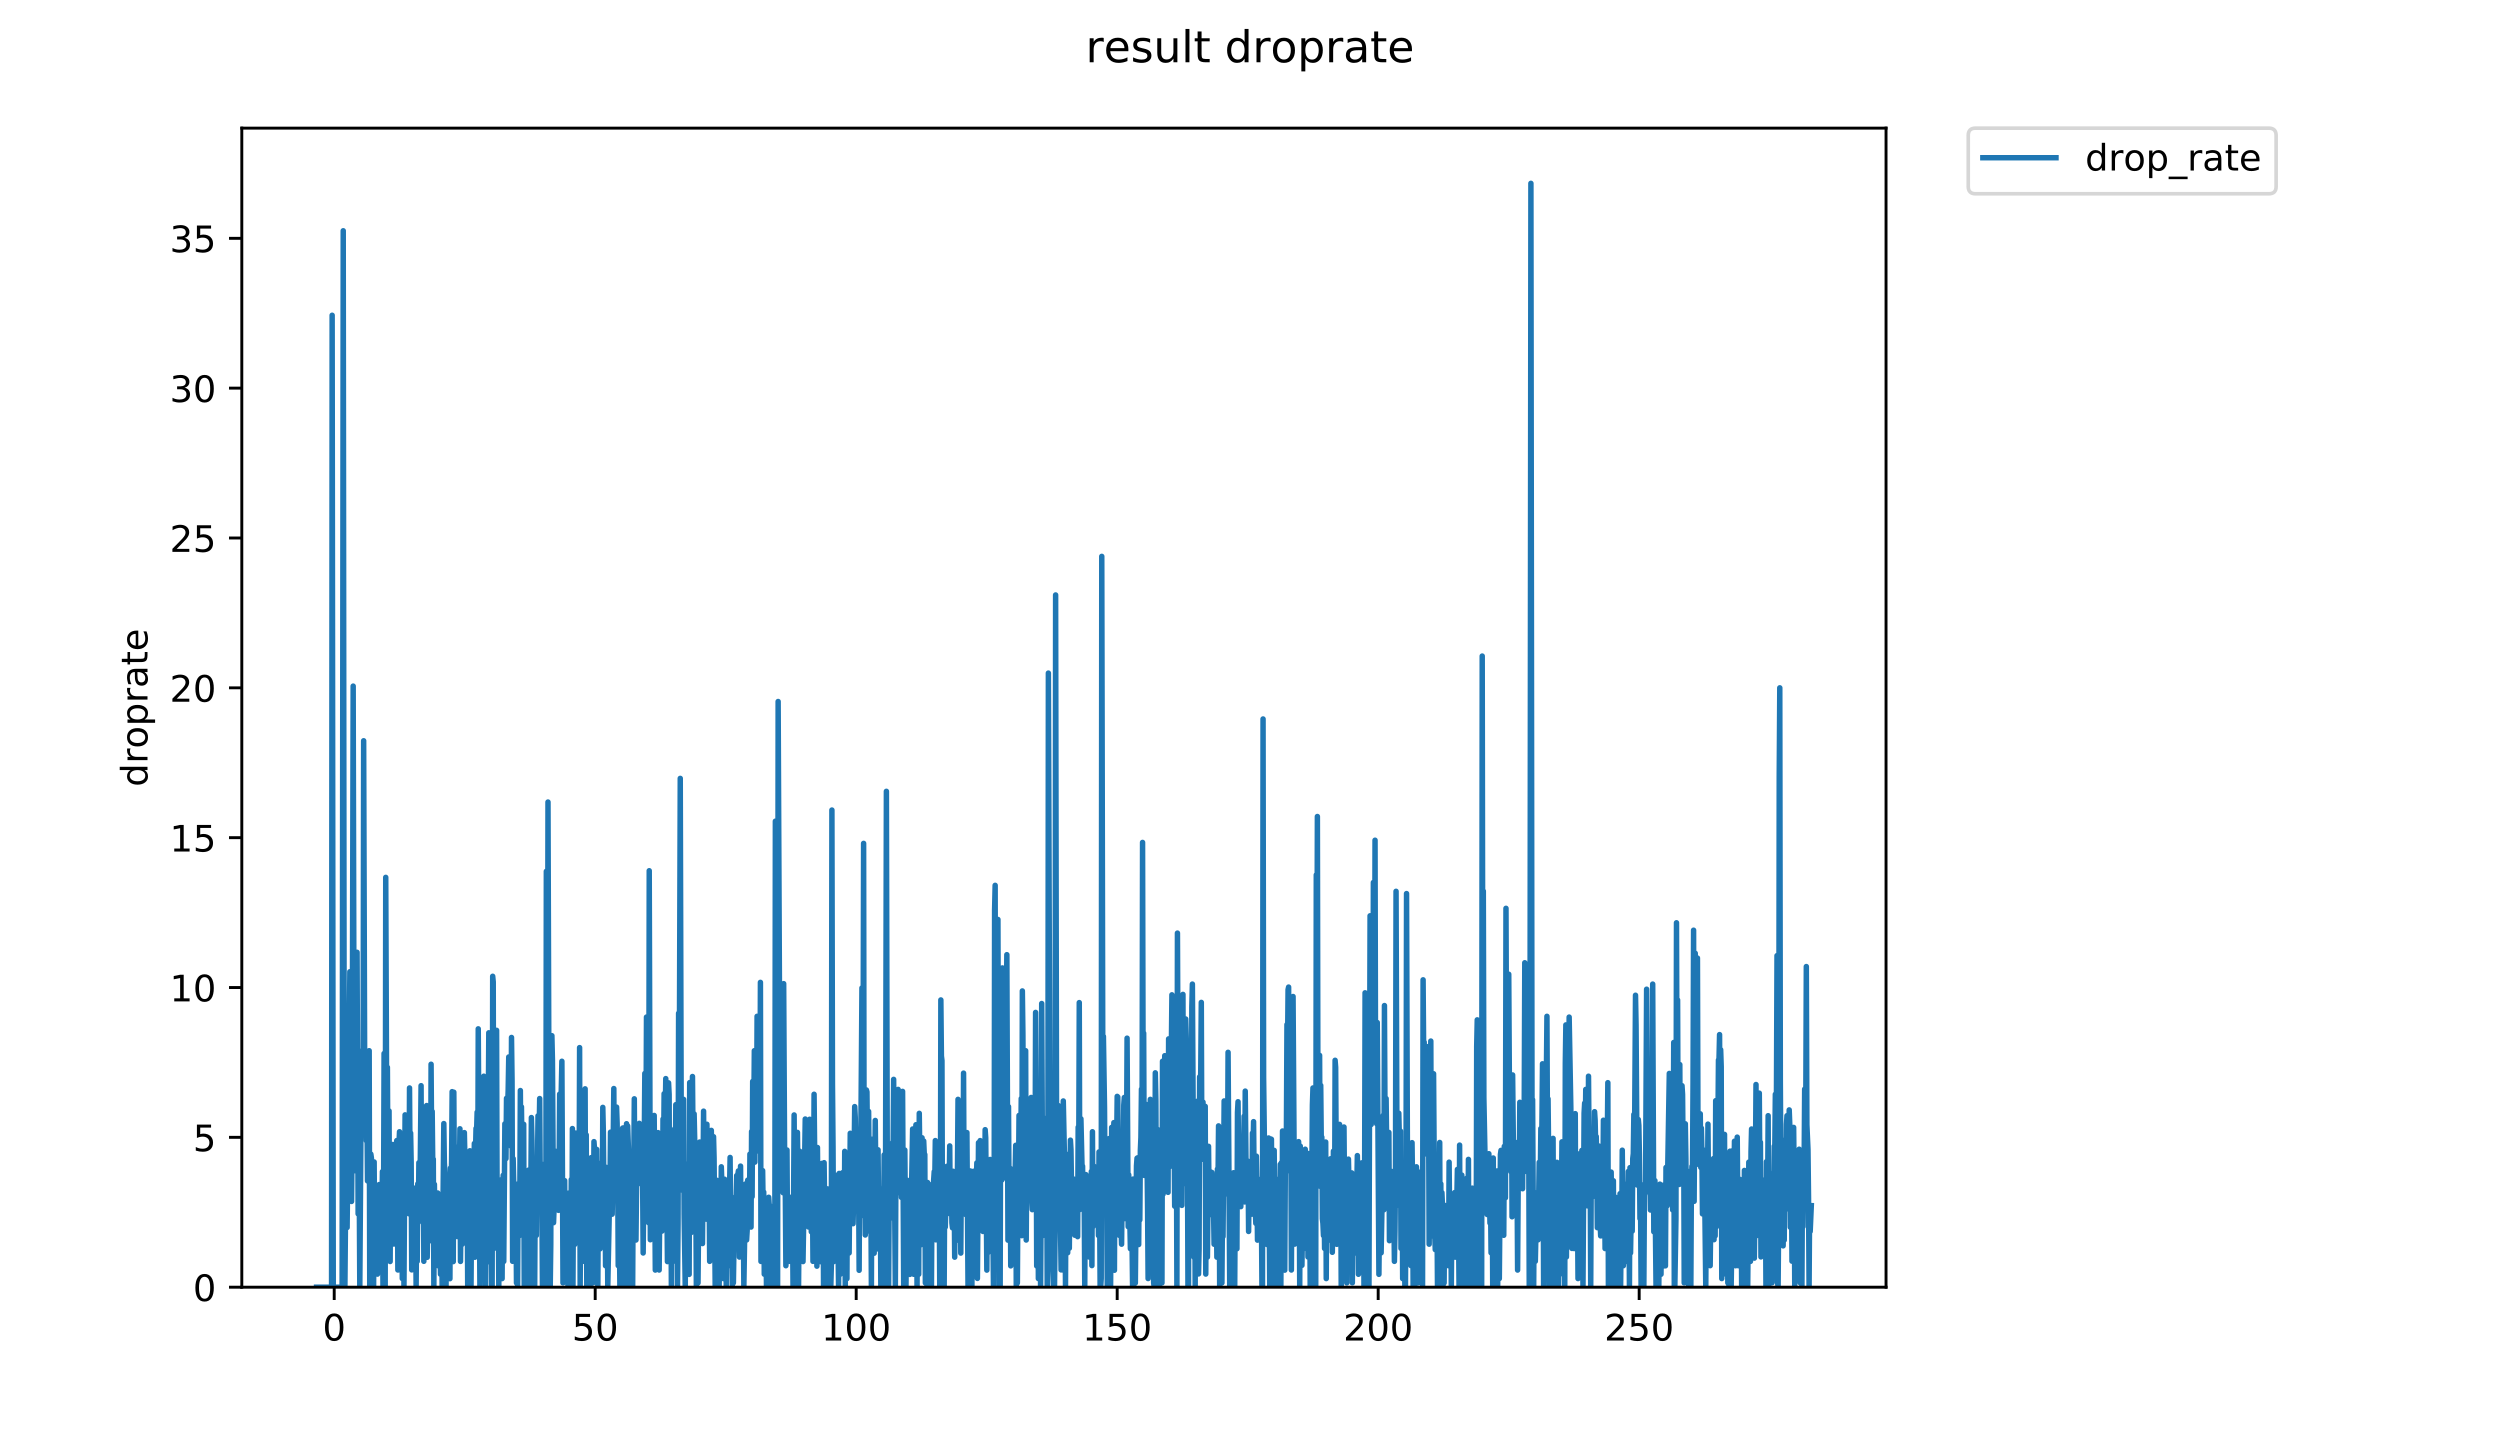 <?xml version="1.0" encoding="utf-8" standalone="no"?>
<!DOCTYPE svg PUBLIC "-//W3C//DTD SVG 1.1//EN"
  "http://www.w3.org/Graphics/SVG/1.1/DTD/svg11.dtd">
<!-- Created with matplotlib (https://matplotlib.org/) -->
<svg height="396pt" version="1.1" viewBox="0 0 684 396" width="684pt" xmlns="http://www.w3.org/2000/svg" xmlns:xlink="http://www.w3.org/1999/xlink">
 <defs>
  <style type="text/css">
*{stroke-linecap:butt;stroke-linejoin:round;}
  </style>
 </defs>
 <g id="figure_1">
  <g id="patch_1">
   <path d="M 0 396 
L 684 396 
L 684 0 
L 0 0 
z
" style="fill:#ffffff;"/>
  </g>
  <g id="axes_1">
   <g id="patch_2">
    <path d="M 66.159 352.174 
L 516.019 352.174 
L 516.019 35.062 
L 66.159 35.062 
z
" style="fill:#ffffff;"/>
   </g>
   <g id="matplotlib.axis_1">
    <g id="xtick_1">
     <g id="line2d_1">
      <defs>
       <path d="M 0 0 
L 0 3.5 
" id="m04b503fbd5" style="stroke:#000000;stroke-width:0.8;"/>
      </defs>
      <g>
       <use style="stroke:#000000;stroke-width:0.8;" x="91.44" xlink:href="#m04b503fbd5" y="352.174"/>
      </g>
     </g>
     <g id="text_1">
      <!-- 0 -->
      <defs>
       <path d="M 31.781 66.406 
Q 24.172 66.406 20.328 58.906 
Q 16.5 51.422 16.5 36.375 
Q 16.5 21.391 20.328 13.891 
Q 24.172 6.391 31.781 6.391 
Q 39.453 6.391 43.281 13.891 
Q 47.125 21.391 47.125 36.375 
Q 47.125 51.422 43.281 58.906 
Q 39.453 66.406 31.781 66.406 
z
M 31.781 74.219 
Q 44.047 74.219 50.516 64.516 
Q 56.984 54.828 56.984 36.375 
Q 56.984 17.969 50.516 8.266 
Q 44.047 -1.422 31.781 -1.422 
Q 19.531 -1.422 13.062 8.266 
Q 6.594 17.969 6.594 36.375 
Q 6.594 54.828 13.062 64.516 
Q 19.531 74.219 31.781 74.219 
z
" id="DejaVuSans-48"/>
      </defs>
      <g transform="translate(88.259 366.773)scale(0.1 -0.1)">
       <use xlink:href="#DejaVuSans-48"/>
      </g>
     </g>
    </g>
    <g id="xtick_2">
     <g id="line2d_2">
      <g>
       <use style="stroke:#000000;stroke-width:0.8;" x="162.847" xlink:href="#m04b503fbd5" y="352.174"/>
      </g>
     </g>
     <g id="text_2">
      <!-- 50 -->
      <defs>
       <path d="M 10.797 72.906 
L 49.516 72.906 
L 49.516 64.594 
L 19.828 64.594 
L 19.828 46.734 
Q 21.969 47.469 24.109 47.828 
Q 26.266 48.188 28.422 48.188 
Q 40.625 48.188 47.75 41.5 
Q 54.891 34.812 54.891 23.391 
Q 54.891 11.625 47.562 5.094 
Q 40.234 -1.422 26.906 -1.422 
Q 22.312 -1.422 17.547 -0.641 
Q 12.797 0.141 7.719 1.703 
L 7.719 11.625 
Q 12.109 9.234 16.797 8.062 
Q 21.484 6.891 26.703 6.891 
Q 35.156 6.891 40.078 11.328 
Q 45.016 15.766 45.016 23.391 
Q 45.016 31 40.078 35.438 
Q 35.156 39.891 26.703 39.891 
Q 22.75 39.891 18.812 39.016 
Q 14.891 38.141 10.797 36.281 
z
" id="DejaVuSans-53"/>
      </defs>
      <g transform="translate(156.485 366.773)scale(0.1 -0.1)">
       <use xlink:href="#DejaVuSans-53"/>
       <use x="63.623" xlink:href="#DejaVuSans-48"/>
      </g>
     </g>
    </g>
    <g id="xtick_3">
     <g id="line2d_3">
      <g>
       <use style="stroke:#000000;stroke-width:0.8;" x="234.255" xlink:href="#m04b503fbd5" y="352.174"/>
      </g>
     </g>
     <g id="text_3">
      <!-- 100 -->
      <defs>
       <path d="M 12.406 8.297 
L 28.516 8.297 
L 28.516 63.922 
L 10.984 60.406 
L 10.984 69.391 
L 28.422 72.906 
L 38.281 72.906 
L 38.281 8.297 
L 54.391 8.297 
L 54.391 0 
L 12.406 0 
z
" id="DejaVuSans-49"/>
      </defs>
      <g transform="translate(224.711 366.773)scale(0.1 -0.1)">
       <use xlink:href="#DejaVuSans-49"/>
       <use x="63.623" xlink:href="#DejaVuSans-48"/>
       <use x="127.246" xlink:href="#DejaVuSans-48"/>
      </g>
     </g>
    </g>
    <g id="xtick_4">
     <g id="line2d_4">
      <g>
       <use style="stroke:#000000;stroke-width:0.8;" x="305.663" xlink:href="#m04b503fbd5" y="352.174"/>
      </g>
     </g>
     <g id="text_4">
      <!-- 150 -->
      <g transform="translate(296.119 366.773)scale(0.1 -0.1)">
       <use xlink:href="#DejaVuSans-49"/>
       <use x="63.623" xlink:href="#DejaVuSans-53"/>
       <use x="127.246" xlink:href="#DejaVuSans-48"/>
      </g>
     </g>
    </g>
    <g id="xtick_5">
     <g id="line2d_5">
      <g>
       <use style="stroke:#000000;stroke-width:0.8;" x="377.07" xlink:href="#m04b503fbd5" y="352.174"/>
      </g>
     </g>
     <g id="text_5">
      <!-- 200 -->
      <defs>
       <path d="M 19.188 8.297 
L 53.609 8.297 
L 53.609 0 
L 7.328 0 
L 7.328 8.297 
Q 12.938 14.109 22.625 23.891 
Q 32.328 33.688 34.812 36.531 
Q 39.547 41.844 41.422 45.531 
Q 43.312 49.219 43.312 52.781 
Q 43.312 58.594 39.234 62.25 
Q 35.156 65.922 28.609 65.922 
Q 23.969 65.922 18.812 64.312 
Q 13.672 62.703 7.812 59.422 
L 7.812 69.391 
Q 13.766 71.781 18.938 73 
Q 24.125 74.219 28.422 74.219 
Q 39.75 74.219 46.484 68.547 
Q 53.219 62.891 53.219 53.422 
Q 53.219 48.922 51.531 44.891 
Q 49.859 40.875 45.406 35.406 
Q 44.188 33.984 37.641 27.219 
Q 31.109 20.453 19.188 8.297 
z
" id="DejaVuSans-50"/>
      </defs>
      <g transform="translate(367.527 366.773)scale(0.1 -0.1)">
       <use xlink:href="#DejaVuSans-50"/>
       <use x="63.623" xlink:href="#DejaVuSans-48"/>
       <use x="127.246" xlink:href="#DejaVuSans-48"/>
      </g>
     </g>
    </g>
    <g id="xtick_6">
     <g id="line2d_6">
      <g>
       <use style="stroke:#000000;stroke-width:0.8;" x="448.478" xlink:href="#m04b503fbd5" y="352.174"/>
      </g>
     </g>
     <g id="text_6">
      <!-- 250 -->
      <g transform="translate(438.934 366.773)scale(0.1 -0.1)">
       <use xlink:href="#DejaVuSans-50"/>
       <use x="63.623" xlink:href="#DejaVuSans-53"/>
       <use x="127.246" xlink:href="#DejaVuSans-48"/>
      </g>
     </g>
    </g>
   </g>
   <g id="matplotlib.axis_2">
    <g id="ytick_1">
     <g id="line2d_7">
      <defs>
       <path d="M 0 0 
L -3.5 0 
" id="mc2d4bac2d4" style="stroke:#000000;stroke-width:0.8;"/>
      </defs>
      <g>
       <use style="stroke:#000000;stroke-width:0.8;" x="66.159" xlink:href="#mc2d4bac2d4" y="352.174"/>
      </g>
     </g>
     <g id="text_7">
      <!-- 0 -->
      <g transform="translate(52.796 355.973)scale(0.1 -0.1)">
       <use xlink:href="#DejaVuSans-48"/>
      </g>
     </g>
    </g>
    <g id="ytick_2">
     <g id="line2d_8">
      <g>
       <use style="stroke:#000000;stroke-width:0.8;" x="66.159" xlink:href="#mc2d4bac2d4" y="311.179"/>
      </g>
     </g>
     <g id="text_8">
      <!-- 5 -->
      <g transform="translate(52.796 314.978)scale(0.1 -0.1)">
       <use xlink:href="#DejaVuSans-53"/>
      </g>
     </g>
    </g>
    <g id="ytick_3">
     <g id="line2d_9">
      <g>
       <use style="stroke:#000000;stroke-width:0.8;" x="66.159" xlink:href="#mc2d4bac2d4" y="270.183"/>
      </g>
     </g>
     <g id="text_9">
      <!-- 10 -->
      <g transform="translate(46.434 273.982)scale(0.1 -0.1)">
       <use xlink:href="#DejaVuSans-49"/>
       <use x="63.623" xlink:href="#DejaVuSans-48"/>
      </g>
     </g>
    </g>
    <g id="ytick_4">
     <g id="line2d_10">
      <g>
       <use style="stroke:#000000;stroke-width:0.8;" x="66.159" xlink:href="#mc2d4bac2d4" y="229.187"/>
      </g>
     </g>
     <g id="text_10">
      <!-- 15 -->
      <g transform="translate(46.434 232.986)scale(0.1 -0.1)">
       <use xlink:href="#DejaVuSans-49"/>
       <use x="63.623" xlink:href="#DejaVuSans-53"/>
      </g>
     </g>
    </g>
    <g id="ytick_5">
     <g id="line2d_11">
      <g>
       <use style="stroke:#000000;stroke-width:0.8;" x="66.159" xlink:href="#mc2d4bac2d4" y="188.192"/>
      </g>
     </g>
     <g id="text_11">
      <!-- 20 -->
      <g transform="translate(46.434 191.991)scale(0.1 -0.1)">
       <use xlink:href="#DejaVuSans-50"/>
       <use x="63.623" xlink:href="#DejaVuSans-48"/>
      </g>
     </g>
    </g>
    <g id="ytick_6">
     <g id="line2d_12">
      <g>
       <use style="stroke:#000000;stroke-width:0.8;" x="66.159" xlink:href="#mc2d4bac2d4" y="147.196"/>
      </g>
     </g>
     <g id="text_12">
      <!-- 25 -->
      <g transform="translate(46.434 150.995)scale(0.1 -0.1)">
       <use xlink:href="#DejaVuSans-50"/>
       <use x="63.623" xlink:href="#DejaVuSans-53"/>
      </g>
     </g>
    </g>
    <g id="ytick_7">
     <g id="line2d_13">
      <g>
       <use style="stroke:#000000;stroke-width:0.8;" x="66.159" xlink:href="#mc2d4bac2d4" y="106.2"/>
      </g>
     </g>
     <g id="text_13">
      <!-- 30 -->
      <defs>
       <path d="M 40.578 39.312 
Q 47.656 37.797 51.625 33 
Q 55.609 28.219 55.609 21.188 
Q 55.609 10.406 48.188 4.484 
Q 40.766 -1.422 27.094 -1.422 
Q 22.516 -1.422 17.656 -0.516 
Q 12.797 0.391 7.625 2.203 
L 7.625 11.719 
Q 11.719 9.328 16.594 8.109 
Q 21.484 6.891 26.812 6.891 
Q 36.078 6.891 40.938 10.547 
Q 45.797 14.203 45.797 21.188 
Q 45.797 27.641 41.281 31.266 
Q 36.766 34.906 28.719 34.906 
L 20.219 34.906 
L 20.219 43.016 
L 29.109 43.016 
Q 36.375 43.016 40.234 45.922 
Q 44.094 48.828 44.094 54.297 
Q 44.094 59.906 40.109 62.906 
Q 36.141 65.922 28.719 65.922 
Q 24.656 65.922 20.016 65.031 
Q 15.375 64.156 9.812 62.312 
L 9.812 71.094 
Q 15.438 72.656 20.344 73.438 
Q 25.25 74.219 29.594 74.219 
Q 40.828 74.219 47.359 69.109 
Q 53.906 64.016 53.906 55.328 
Q 53.906 49.266 50.438 45.094 
Q 46.969 40.922 40.578 39.312 
z
" id="DejaVuSans-51"/>
      </defs>
      <g transform="translate(46.434 109.999)scale(0.1 -0.1)">
       <use xlink:href="#DejaVuSans-51"/>
       <use x="63.623" xlink:href="#DejaVuSans-48"/>
      </g>
     </g>
    </g>
    <g id="ytick_8">
     <g id="line2d_14">
      <g>
       <use style="stroke:#000000;stroke-width:0.8;" x="66.159" xlink:href="#mc2d4bac2d4" y="65.205"/>
      </g>
     </g>
     <g id="text_14">
      <!-- 35 -->
      <g transform="translate(46.434 69.004)scale(0.1 -0.1)">
       <use xlink:href="#DejaVuSans-51"/>
       <use x="63.623" xlink:href="#DejaVuSans-53"/>
      </g>
     </g>
    </g>
    <g id="text_15">
     <!-- droprate -->
     <defs>
      <path d="M 45.406 46.391 
L 45.406 75.984 
L 54.391 75.984 
L 54.391 0 
L 45.406 0 
L 45.406 8.203 
Q 42.578 3.328 38.25 0.953 
Q 33.938 -1.422 27.875 -1.422 
Q 17.969 -1.422 11.734 6.484 
Q 5.516 14.406 5.516 27.297 
Q 5.516 40.188 11.734 48.094 
Q 17.969 56 27.875 56 
Q 33.938 56 38.25 53.625 
Q 42.578 51.266 45.406 46.391 
z
M 14.797 27.297 
Q 14.797 17.391 18.875 11.75 
Q 22.953 6.109 30.078 6.109 
Q 37.203 6.109 41.297 11.75 
Q 45.406 17.391 45.406 27.297 
Q 45.406 37.203 41.297 42.844 
Q 37.203 48.484 30.078 48.484 
Q 22.953 48.484 18.875 42.844 
Q 14.797 37.203 14.797 27.297 
z
" id="DejaVuSans-100"/>
      <path d="M 41.109 46.297 
Q 39.594 47.172 37.812 47.578 
Q 36.031 48 33.891 48 
Q 26.266 48 22.188 43.047 
Q 18.109 38.094 18.109 28.812 
L 18.109 0 
L 9.078 0 
L 9.078 54.688 
L 18.109 54.688 
L 18.109 46.188 
Q 20.953 51.172 25.484 53.578 
Q 30.031 56 36.531 56 
Q 37.453 56 38.578 55.875 
Q 39.703 55.766 41.062 55.516 
z
" id="DejaVuSans-114"/>
      <path d="M 30.609 48.391 
Q 23.391 48.391 19.188 42.75 
Q 14.984 37.109 14.984 27.297 
Q 14.984 17.484 19.156 11.844 
Q 23.344 6.203 30.609 6.203 
Q 37.797 6.203 41.984 11.859 
Q 46.188 17.531 46.188 27.297 
Q 46.188 37.016 41.984 42.703 
Q 37.797 48.391 30.609 48.391 
z
M 30.609 56 
Q 42.328 56 49.016 48.375 
Q 55.719 40.766 55.719 27.297 
Q 55.719 13.875 49.016 6.219 
Q 42.328 -1.422 30.609 -1.422 
Q 18.844 -1.422 12.172 6.219 
Q 5.516 13.875 5.516 27.297 
Q 5.516 40.766 12.172 48.375 
Q 18.844 56 30.609 56 
z
" id="DejaVuSans-111"/>
      <path d="M 18.109 8.203 
L 18.109 -20.797 
L 9.078 -20.797 
L 9.078 54.688 
L 18.109 54.688 
L 18.109 46.391 
Q 20.953 51.266 25.266 53.625 
Q 29.594 56 35.594 56 
Q 45.562 56 51.781 48.094 
Q 58.016 40.188 58.016 27.297 
Q 58.016 14.406 51.781 6.484 
Q 45.562 -1.422 35.594 -1.422 
Q 29.594 -1.422 25.266 0.953 
Q 20.953 3.328 18.109 8.203 
z
M 48.688 27.297 
Q 48.688 37.203 44.609 42.844 
Q 40.531 48.484 33.406 48.484 
Q 26.266 48.484 22.188 42.844 
Q 18.109 37.203 18.109 27.297 
Q 18.109 17.391 22.188 11.75 
Q 26.266 6.109 33.406 6.109 
Q 40.531 6.109 44.609 11.75 
Q 48.688 17.391 48.688 27.297 
z
" id="DejaVuSans-112"/>
      <path d="M 34.281 27.484 
Q 23.391 27.484 19.188 25 
Q 14.984 22.516 14.984 16.5 
Q 14.984 11.719 18.141 8.906 
Q 21.297 6.109 26.703 6.109 
Q 34.188 6.109 38.703 11.406 
Q 43.219 16.703 43.219 25.484 
L 43.219 27.484 
z
M 52.203 31.203 
L 52.203 0 
L 43.219 0 
L 43.219 8.297 
Q 40.141 3.328 35.547 0.953 
Q 30.953 -1.422 24.312 -1.422 
Q 15.922 -1.422 10.953 3.297 
Q 6 8.016 6 15.922 
Q 6 25.141 12.172 29.828 
Q 18.359 34.516 30.609 34.516 
L 43.219 34.516 
L 43.219 35.406 
Q 43.219 41.609 39.141 45 
Q 35.062 48.391 27.688 48.391 
Q 23 48.391 18.547 47.266 
Q 14.109 46.141 10.016 43.891 
L 10.016 52.203 
Q 14.938 54.109 19.578 55.047 
Q 24.219 56 28.609 56 
Q 40.484 56 46.344 49.844 
Q 52.203 43.703 52.203 31.203 
z
" id="DejaVuSans-97"/>
      <path d="M 18.312 70.219 
L 18.312 54.688 
L 36.812 54.688 
L 36.812 47.703 
L 18.312 47.703 
L 18.312 18.016 
Q 18.312 11.328 20.141 9.422 
Q 21.969 7.516 27.594 7.516 
L 36.812 7.516 
L 36.812 0 
L 27.594 0 
Q 17.188 0 13.234 3.875 
Q 9.281 7.766 9.281 18.016 
L 9.281 47.703 
L 2.688 47.703 
L 2.688 54.688 
L 9.281 54.688 
L 9.281 70.219 
z
" id="DejaVuSans-116"/>
      <path d="M 56.203 29.594 
L 56.203 25.203 
L 14.891 25.203 
Q 15.484 15.922 20.484 11.062 
Q 25.484 6.203 34.422 6.203 
Q 39.594 6.203 44.453 7.469 
Q 49.312 8.734 54.109 11.281 
L 54.109 2.781 
Q 49.266 0.734 44.188 -0.344 
Q 39.109 -1.422 33.891 -1.422 
Q 20.797 -1.422 13.156 6.188 
Q 5.516 13.812 5.516 26.812 
Q 5.516 40.234 12.766 48.109 
Q 20.016 56 32.328 56 
Q 43.359 56 49.781 48.891 
Q 56.203 41.797 56.203 29.594 
z
M 47.219 32.234 
Q 47.125 39.594 43.094 43.984 
Q 39.062 48.391 32.422 48.391 
Q 24.906 48.391 20.391 44.141 
Q 15.875 39.891 15.188 32.172 
z
" id="DejaVuSans-101"/>
     </defs>
     <g transform="translate(40.354 215.236)rotate(-90)scale(0.1 -0.1)">
      <use xlink:href="#DejaVuSans-100"/>
      <use x="63.477" xlink:href="#DejaVuSans-114"/>
      <use x="104.559" xlink:href="#DejaVuSans-111"/>
      <use x="165.74" xlink:href="#DejaVuSans-112"/>
      <use x="229.217" xlink:href="#DejaVuSans-114"/>
      <use x="270.33" xlink:href="#DejaVuSans-97"/>
      <use x="331.609" xlink:href="#DejaVuSans-116"/>
      <use x="370.818" xlink:href="#DejaVuSans-101"/>
     </g>
    </g>
   </g>
   <g id="line2d_15">
    <path clip-path="url(#p8cf1fd995d)" d="M 86.607 352.174 
L 90.717 352.174 
L 90.876 86.256 
L 91.177 352.174 
L 93.607 352.174 
L 93.909 63.14 
L 94.21 341.557 
L 94.361 352.174 
L 94.663 318.206 
L 94.816 321.893 
L 94.968 335.846 
L 95.269 308.649 
L 95.42 297.044 
L 95.723 265.868 
L 95.876 293.029 
L 96.027 290.006 
L 96.178 328.715 
L 96.329 313.41 
L 96.63 187.722 
L 96.932 319.331 
L 97.083 318.06 
L 97.233 320.321 
L 97.384 303.944 
L 97.534 309.886 
L 97.685 260.551 
L 97.986 332.119 
L 98.137 329.759 
L 98.288 323.982 
L 98.438 352.174 
L 98.738 310.764 
L 99.039 295.465 
L 99.193 287.322 
L 99.343 301.736 
L 99.494 202.674 
L 99.795 299.314 
L 99.946 296.727 
L 100.096 299.465 
L 100.247 312.121 
L 100.4 304.76 
L 100.553 323.099 
L 100.706 299.987 
L 100.859 303.397 
L 101.009 287.475 
L 101.16 352.174 
L 101.463 315.76 
L 101.614 316.833 
L 101.915 332.148 
L 102.066 327.471 
L 102.217 352.174 
L 102.368 317.913 
L 102.519 342.844 
L 102.67 330.908 
L 102.82 334.504 
L 103.121 324.564 
L 103.271 348.599 
L 103.421 332.061 
L 103.574 343.868 
L 103.725 324.103 
L 103.876 337.935 
L 104.028 334.704 
L 104.178 337.997 
L 104.329 343.94 
L 104.631 320.549 
L 104.781 352.174 
L 104.933 331 
L 105.084 288.236 
L 105.234 352.174 
L 105.385 352.174 
L 105.536 240.049 
L 105.838 314.477 
L 105.989 292.008 
L 106.141 321.764 
L 106.292 316.985 
L 106.442 303.944 
L 106.592 339.178 
L 106.744 345.146 
L 106.894 315.707 
L 107.045 318.109 
L 107.197 333.134 
L 107.348 326.257 
L 107.497 313.131 
L 107.648 340.36 
L 107.949 322.723 
L 108.099 340.36 
L 108.552 312.063 
L 108.703 317.962 
L 108.853 347.462 
L 109.003 347.455 
L 109.158 312.966 
L 109.309 309.643 
L 109.46 317.035 
L 109.761 346.292 
L 109.913 324.103 
L 110.065 349.811 
L 110.37 319.656 
L 110.522 352.174 
L 110.832 305.026 
L 110.987 331.648 
L 111.137 326.332 
L 111.288 312.617 
L 111.589 329.695 
L 111.74 323.982 
L 111.89 332.09 
L 112.043 297.668 
L 112.194 319.284 
L 112.345 310.007 
L 112.496 317.962 
L 112.646 347.442 
L 112.947 335.705 
L 113.399 325.079 
L 113.55 331 
L 113.701 332.205 
L 113.851 352.174 
L 114.003 332.262 
L 114.153 345.096 
L 114.303 323.901 
L 114.453 334.453 
L 114.604 318.109 
L 114.754 327.364 
L 114.907 325.387 
L 115.208 297.044 
L 115.359 332.09 
L 115.509 302.697 
L 115.66 323.942 
L 115.811 313.576 
L 115.961 345.096 
L 116.112 306.165 
L 116.263 338.038 
L 116.419 343.089 
L 116.575 311.235 
L 116.732 302.482 
L 116.883 343.998 
L 117.035 333.46 
L 117.187 311.353 
L 117.339 330.014 
L 117.489 334.529 
L 117.64 334.478 
L 117.793 339.453 
L 117.944 291.179 
L 118.095 312.35 
L 118.247 304.082 
L 118.398 318.206 
L 118.55 317.135 
L 118.701 352.174 
L 118.852 324.023 
L 119.004 335.846 
L 119.158 331.417 
L 119.309 338.078 
L 119.462 337.119 
L 119.764 326.405 
L 119.916 346.318 
L 120.068 328.511 
L 120.221 338.258 
L 120.371 339.234 
L 120.522 348.63 
L 120.673 329.951 
L 120.824 333.326 
L 120.975 352.174 
L 121.428 307.409 
L 121.579 318.158 
L 121.883 323.14 
L 122.036 352.174 
L 122.186 326.295 
L 122.337 322.723 
L 122.489 325.387 
L 122.64 321.589 
L 122.792 325.501 
L 123.098 349.848 
L 123.25 319.564 
L 123.401 325.234 
L 123.555 317.53 
L 123.707 298.676 
L 124.012 345.176 
L 124.164 298.828 
L 124.316 324.262 
L 124.47 326.733 
L 124.622 316.07 
L 124.773 319.284 
L 125.078 338.316 
L 125.23 313.85 
L 125.535 333.749 
L 125.838 308.836 
L 125.989 345.126 
L 126.292 319.378 
L 126.443 340.428 
L 126.745 331.061 
L 126.897 333.433 
L 127.048 309.886 
L 127.198 316.884 
L 127.351 317.284 
L 127.505 324.575 
L 127.809 321.72 
L 127.961 352.174 
L 128.112 333.406 
L 128.263 339.216 
L 128.413 352.174 
L 128.565 314.852 
L 128.869 352.174 
L 129.023 330.294 
L 129.176 337.119 
L 129.327 332.205 
L 129.478 318.206 
L 129.629 322.892 
L 129.783 312.855 
L 129.934 343.987 
L 130.085 315.707 
L 130.241 308.72 
L 130.391 309.826 
L 130.543 304.288 
L 130.696 330.233 
L 130.847 281.492 
L 131.303 352.174 
L 131.458 331.562 
L 131.61 348.675 
L 131.913 326.405 
L 132.069 348.753 
L 132.37 294.45 
L 132.524 349.874 
L 132.675 332.234 
L 132.826 352.174 
L 132.977 321.633 
L 133.132 323.345 
L 133.282 340.461 
L 133.434 312.178 
L 133.584 305.12 
L 133.734 282.57 
L 133.885 299.239 
L 134.04 345.313 
L 134.196 331.676 
L 134.347 329.364 
L 134.498 352.174 
L 134.649 352.174 
L 134.799 267.111 
L 134.95 268.654 
L 135.101 341.602 
L 135.254 338.218 
L 135.408 315.479 
L 135.563 336.165 
L 135.714 339.234 
L 135.866 281.896 
L 136.017 333.433 
L 136.168 340.461 
L 136.319 329.824 
L 136.47 352.174 
L 136.62 328.613 
L 136.77 332.09 
L 136.921 329.856 
L 137.072 322.808 
L 137.223 329.919 
L 137.375 349.825 
L 137.525 326.257 
L 137.676 321.545 
L 137.827 345.126 
L 138.129 307.473 
L 138.28 317.035 
L 138.431 316.985 
L 138.582 300.489 
L 138.734 304.356 
L 138.885 302.979 
L 139.036 298.217 
L 139.192 289.192 
L 139.343 290.184 
L 139.494 306.888 
L 139.645 306.558 
L 139.797 313.576 
L 139.947 283.848 
L 140.098 295.71 
L 140.249 345.096 
L 140.401 316.985 
L 140.551 323.82 
L 140.702 338.078 
L 140.854 341.677 
L 141.005 329.888 
L 141.157 330.046 
L 141.309 351.01 
L 141.46 328.613 
L 141.61 352.174 
L 141.761 323.901 
L 142.063 338.119 
L 142.217 329.207 
L 142.369 298.371 
L 142.519 320.321 
L 142.67 302.838 
L 142.822 317.185 
L 142.978 314.595 
L 143.28 307.601 
L 143.431 352.174 
L 143.582 327.435 
L 143.733 352.174 
L 144.033 321.457 
L 144.183 332.061 
L 144.333 326.183 
L 144.484 352.174 
L 144.635 320.137 
L 144.786 352.174 
L 144.937 326.295 
L 145.087 332.176 
L 145.237 325.001 
L 145.387 305.764 
L 145.537 312.006 
L 145.687 328.58 
L 145.838 323.861 
L 145.988 350.991 
L 146.137 321.457 
L 146.288 352.174 
L 146.439 325.157 
L 146.59 338.098 
L 146.74 338.017 
L 146.895 317.772 
L 147.046 319.236 
L 147.202 305.289 
L 147.353 314.905 
L 147.505 310.127 
L 147.656 300.563 
L 147.807 323.901 
L 147.958 324.564 
L 148.111 323.14 
L 148.263 328.947 
L 148.414 352.174 
L 148.567 318.59 
L 148.719 338.159 
L 148.87 323.942 
L 149.021 327.74 
L 149.176 352.174 
L 149.327 352.174 
L 149.478 238.395 
L 149.78 310.067 
L 149.931 219.438 
L 150.236 313.576 
L 150.389 324.183 
L 150.541 352.174 
L 150.692 340.478 
L 150.843 288.56 
L 150.995 283.362 
L 151.146 290.006 
L 151.449 334.529 
L 151.6 330.502 
L 151.751 330.048 
L 151.903 314.958 
L 152.055 326.515 
L 152.206 315.76 
L 152.357 327.577 
L 152.51 329.013 
L 152.662 321.764 
L 152.814 331.151 
L 152.968 322.191 
L 153.122 299.351 
L 153.275 308.23 
L 153.428 304.559 
L 153.731 290.36 
L 154.034 351.001 
L 154.489 323.017 
L 154.641 348.675 
L 154.792 341.662 
L 154.947 327.991 
L 155.098 345.136 
L 155.25 331.121 
L 155.399 352.174 
L 155.551 326.442 
L 155.702 335.729 
L 155.853 335.729 
L 156.005 333.513 
L 156.156 342.777 
L 156.306 322.723 
L 156.457 343.928 
L 156.608 308.774 
L 156.759 352.174 
L 156.911 323.058 
L 157.065 319.885 
L 157.216 340.494 
L 157.519 310.007 
L 157.67 314.477 
L 157.82 333.38 
L 158.122 318.206 
L 158.273 333.433 
L 158.423 333.271 
L 158.578 286.627 
L 158.731 352.174 
L 158.882 328.781 
L 159.033 328.815 
L 159.185 323.982 
L 159.336 311.237 
L 159.486 308.587 
L 159.637 345.086 
L 159.938 305.322 
L 160.089 297.907 
L 160.24 342.804 
L 160.392 310.504 
L 160.543 352.174 
L 160.694 322.808 
L 160.844 339.197 
L 160.995 335.752 
L 161.147 327.577 
L 161.299 325.425 
L 161.453 352.174 
L 161.754 316.731 
L 161.904 319.189 
L 162.056 324.063 
L 162.208 351.011 
L 162.51 312.35 
L 162.66 314.368 
L 162.961 322.723 
L 163.111 340.377 
L 163.262 314.477 
L 163.565 352.174 
L 163.716 325.04 
L 164.016 320.276 
L 164.169 341.692 
L 164.471 318.206 
L 164.623 333.353 
L 164.774 332.29 
L 164.925 302.979 
L 165.076 309.826 
L 165.227 327.506 
L 165.529 322.85 
L 165.68 346.309 
L 165.831 319.378 
L 165.983 331.061 
L 166.134 328.715 
L 166.284 352.174 
L 166.736 329.856 
L 166.887 326.295 
L 167.037 309.765 
L 167.188 310.884 
L 167.489 332.205 
L 167.639 323.861 
L 167.94 297.828 
L 168.09 323.861 
L 168.241 321.633 
L 168.392 314.585 
L 168.543 324.063 
L 168.694 302.909 
L 168.845 307.344 
L 168.995 320.276 
L 169.146 346.276 
L 169.298 320.773 
L 169.6 352.174 
L 169.752 325.196 
L 169.902 333.298 
L 170.055 352.174 
L 170.205 313.299 
L 170.356 308.649 
L 170.507 308.587 
L 170.813 314.852 
L 170.965 352.174 
L 171.116 319.378 
L 171.266 320.367 
L 171.421 307.452 
L 171.573 336.991 
L 171.726 308.043 
L 172.027 316.985 
L 172.185 352.174 
L 172.337 319.656 
L 172.488 352.174 
L 172.639 317.035 
L 172.792 327.82 
L 172.944 315.864 
L 173.095 352.174 
L 173.246 322.808 
L 173.396 320.276 
L 173.547 300.637 
L 173.698 326.369 
L 173.849 311.061 
L 174 339.271 
L 174.304 311.699 
L 174.455 324.023 
L 174.606 320.458 
L 174.757 307.537 
L 174.907 307.344 
L 175.058 308.836 
L 175.21 318.206 
L 175.361 309.947 
L 175.666 320.95 
L 175.817 322.85 
L 175.968 342.817 
L 176.271 312.35 
L 176.422 293.692 
L 176.574 314.746 
L 176.726 312.407 
L 176.877 278.276 
L 177.028 313.41 
L 177.48 334.554 
L 177.63 238.232 
L 177.931 339.197 
L 178.384 320.458 
L 178.536 324.063 
L 178.988 305.188 
L 179.292 347.489 
L 179.442 316.833 
L 179.593 313.41 
L 179.743 328.235 
L 179.893 327.364 
L 180.044 309.886 
L 180.195 316.985 
L 180.346 347.482 
L 180.648 316.37 
L 180.949 329.759 
L 181.099 336.838 
L 181.249 335.634 
L 181.399 306.165 
L 181.55 316.884 
L 181.701 299.239 
L 181.852 315.812 
L 182.155 295.106 
L 182.461 328.748 
L 182.612 345.176 
L 182.916 296.271 
L 183.075 299.385 
L 183.227 344.045 
L 183.379 319.471 
L 183.531 318.351 
L 183.685 352.174 
L 183.836 321.72 
L 184.138 345.136 
L 184.444 310.601 
L 184.595 308.836 
L 184.748 322.064 
L 184.901 302.236 
L 185.052 320.504 
L 185.203 308.712 
L 185.357 352.174 
L 185.512 334.997 
L 185.665 277.217 
L 185.816 308.649 
L 186.117 212.966 
L 186.421 321.893 
L 186.574 325.614 
L 186.726 305.522 
L 186.878 322.933 
L 187.029 300.784 
L 187.181 332.262 
L 187.484 352.174 
L 187.637 330.109 
L 187.789 327.786 
L 187.941 333.487 
L 188.094 318.495 
L 188.246 345.186 
L 188.399 318.447 
L 188.55 348.675 
L 188.702 296.191 
L 188.854 324.183 
L 189.004 307.344 
L 189.158 337.183 
L 189.311 302.236 
L 189.462 294.533 
L 189.612 312.006 
L 189.915 304.76 
L 190.371 325.688 
L 190.522 352.174 
L 190.674 331.151 
L 190.826 332.29 
L 190.978 351.01 
L 191.134 333.878 
L 191.285 335.892 
L 191.437 312.463 
L 191.743 319.702 
L 191.894 314.746 
L 192.045 322.933 
L 192.196 340.239 
L 192.498 304.013 
L 192.651 325.463 
L 192.804 323.099 
L 192.954 309.886 
L 193.106 315.916 
L 193.259 333.566 
L 193.411 307.601 
L 193.714 333.353 
L 193.865 326.22 
L 194.015 325.079 
L 194.165 345.106 
L 194.316 319.094 
L 194.466 322.681 
L 194.617 309.272 
L 194.767 318.011 
L 194.92 341.707 
L 195.223 311.002 
L 195.373 316.884 
L 195.677 352.174 
L 195.827 323.942 
L 195.98 324.195 
L 196.131 322.933 
L 196.285 344.113 
L 196.439 338.316 
L 196.59 338.058 
L 196.742 352.174 
L 196.893 345.126 
L 197.047 327.889 
L 197.198 336.947 
L 197.348 319.236 
L 197.801 332.262 
L 197.952 349.835 
L 198.102 325.803 
L 198.252 322.638 
L 198.402 326.145 
L 198.552 324.962 
L 198.701 352.174 
L 198.851 324.962 
L 199.002 330.566 
L 199.153 327.435 
L 199.303 346.292 
L 199.606 325.196 
L 199.756 316.68 
L 199.906 335.61 
L 200.056 328.511 
L 200.355 352.174 
L 200.505 335.61 
L 200.656 350.998 
L 200.956 332.032 
L 201.107 333.38 
L 201.257 327.364 
L 201.407 328.681 
L 201.559 321.633 
L 201.712 327.889 
L 201.862 321.501 
L 202.014 320.367 
L 202.315 343.94 
L 202.615 319.046 
L 202.765 341.526 
L 203.065 335.634 
L 203.215 339.16 
L 203.365 332.061 
L 203.516 352.174 
L 203.966 323.942 
L 204.27 339.253 
L 204.421 336.749 
L 204.572 322.892 
L 204.875 332.319 
L 205.027 334.655 
L 205.178 315.76 
L 205.331 316.172 
L 205.482 335.729 
L 205.631 309.581 
L 205.782 327.4 
L 205.933 295.871 
L 206.083 307.215 
L 206.233 306.032 
L 206.383 287.475 
L 206.533 317.962 
L 206.685 293.525 
L 206.988 309.204 
L 207.139 278.064 
L 207.444 314.905 
L 207.594 304.013 
L 207.747 309.204 
L 207.899 310.247 
L 208.05 268.773 
L 208.201 345.126 
L 208.355 324.341 
L 208.505 320.413 
L 208.655 320.276 
L 208.804 330.878 
L 208.954 326.145 
L 209.104 348.62 
L 209.254 338.017 
L 209.404 346.267 
L 209.555 335.658 
L 209.707 352.174 
L 209.858 338.058 
L 210.009 338.119 
L 210.311 327.577 
L 210.463 329.919 
L 210.615 352.174 
L 210.767 329.951 
L 210.918 339.271 
L 211.069 341.617 
L 211.37 336.838 
L 211.527 352.174 
L 211.686 352.174 
L 211.836 343.928 
L 211.987 346.318 
L 212.139 224.684 
L 212.291 267.155 
L 212.442 250.987 
L 212.593 352.174 
L 212.748 352.174 
L 212.899 191.934 
L 213.352 291.784 
L 213.503 274.535 
L 213.957 299.616 
L 214.108 284.239 
L 214.259 326.332 
L 214.411 269.13 
L 214.712 323.779 
L 214.863 326.295 
L 215.014 346.301 
L 215.164 343.916 
L 215.317 314.639 
L 215.467 338.038 
L 215.618 332.119 
L 215.768 339.234 
L 215.919 330.97 
L 216.069 345.106 
L 216.37 327.577 
L 216.672 340.274 
L 216.823 333.298 
L 216.973 352.174 
L 217.274 305.053 
L 217.424 328.546 
L 217.725 318.06 
L 217.877 328.647 
L 218.178 309.826 
L 218.331 322.85 
L 218.482 352.174 
L 218.786 314.958 
L 218.943 318.247 
L 219.247 338.098 
L 219.399 341.662 
L 219.55 325.273 
L 219.702 345.166 
L 220.01 326.84 
L 220.313 306.165 
L 220.465 311.353 
L 220.617 306.623 
L 220.918 323.861 
L 221.07 333.513 
L 221.22 335.705 
L 221.371 330.939 
L 221.521 306.231 
L 221.671 327.4 
L 221.822 322.681 
L 221.973 337.012 
L 222.125 324.063 
L 222.278 325.463 
L 222.429 345.106 
L 222.58 329.888 
L 222.731 299.39 
L 223.039 329.856 
L 223.194 331.475 
L 223.348 317.627 
L 223.502 346.424 
L 223.655 313.958 
L 223.806 334.478 
L 223.958 319.424 
L 224.108 342.777 
L 224.411 335.776 
L 224.564 345.206 
L 224.869 318.303 
L 225.021 322.85 
L 225.173 320.729 
L 225.324 352.174 
L 225.476 318.109 
L 225.779 342.844 
L 226.082 328.781 
L 226.235 352.174 
L 226.386 325.273 
L 226.541 352.174 
L 226.692 332.234 
L 226.846 327.991 
L 226.996 339.234 
L 227.147 341.177 
L 227.303 352.174 
L 227.454 346.326 
L 227.61 221.629 
L 227.763 296.508 
L 227.918 313.958 
L 228.07 345.196 
L 228.221 328.647 
L 228.371 332.148 
L 228.674 321.589 
L 228.826 326.479 
L 228.978 322.975 
L 229.133 329.304 
L 229.434 352.174 
L 229.585 321.053 
L 229.885 348.645 
L 230.039 331.24 
L 230.345 347.594 
L 230.498 320.862 
L 230.96 343.987 
L 231.113 315.011 
L 231.266 352.174 
L 231.416 322.766 
L 231.568 327.751 
L 231.72 349.835 
L 231.87 320.276 
L 232.172 327.435 
L 232.324 342.804 
L 232.628 310.067 
L 232.78 312.293 
L 232.935 328.26 
L 233.086 318.255 
L 233.39 334.803 
L 233.542 328.848 
L 233.844 302.768 
L 233.997 305.786 
L 234.3 322.892 
L 234.452 309.021 
L 234.603 326.369 
L 234.755 320.594 
L 234.907 323.099 
L 235.061 347.555 
L 235.214 315.168 
L 235.37 332.788 
L 235.828 270.3 
L 235.978 304.082 
L 236.129 296.886 
L 236.283 230.748 
L 236.435 330.077 
L 236.587 317.284 
L 236.738 337.894 
L 236.891 327.717 
L 237.042 298.217 
L 237.195 298.752 
L 237.502 329.856 
L 237.652 304.082 
L 237.956 336.925 
L 238.259 326.369 
L 238.411 352.174 
L 238.564 311.699 
L 238.714 330.97 
L 239.016 318.206 
L 239.169 342.883 
L 239.471 306.558 
L 239.775 337.077 
L 239.927 341.707 
L 240.081 334.852 
L 240.232 314.585 
L 240.383 330.908 
L 240.539 330.477 
L 240.692 338.297 
L 240.844 326.552 
L 240.995 352.174 
L 241.147 325.311 
L 241.449 348.65 
L 241.602 327.923 
L 241.754 337.034 
L 241.906 315.967 
L 242.061 319.137 
L 242.214 352.174 
L 242.516 216.505 
L 242.817 344.992 
L 242.969 328.815 
L 243.122 352.174 
L 243.276 326.768 
L 243.429 321.038 
L 243.735 331.388 
L 243.888 313.958 
L 244.039 333.217 
L 244.192 312.576 
L 244.343 317.185 
L 244.5 295.315 
L 244.964 352.174 
L 245.115 321.677 
L 245.268 326.624 
L 245.423 325.91 
L 245.576 323.222 
L 245.726 298.062 
L 245.878 299.314 
L 246.029 305.255 
L 246.181 300.857 
L 246.336 309.804 
L 246.489 303.604 
L 246.64 327.612 
L 246.792 317.185 
L 246.945 298.6 
L 247.252 352.174 
L 247.404 319.564 
L 247.561 314.647 
L 247.87 352.174 
L 248.174 322.892 
L 248.478 345.116 
L 248.635 331.676 
L 248.786 328.647 
L 248.937 348.675 
L 249.088 331.03 
L 249.391 325.311 
L 249.694 308.898 
L 249.846 320.549 
L 249.997 348.645 
L 250.147 314.531 
L 250.298 320.504 
L 250.449 309.765 
L 250.601 307.728 
L 250.752 319.518 
L 250.903 352.174 
L 251.054 322.553 
L 251.204 325.001 
L 251.355 348.645 
L 251.512 304.61 
L 251.967 340.561 
L 252.271 311.295 
L 252.573 336.925 
L 252.724 312.178 
L 252.874 315.655 
L 253.026 315.864 
L 253.178 351.005 
L 253.328 325.196 
L 253.481 324.223 
L 253.632 352.174 
L 253.782 323.531 
L 253.934 346.301 
L 254.235 334.478 
L 254.387 324.143 
L 254.538 351 
L 254.691 326.624 
L 254.841 352.174 
L 254.993 326.442 
L 255.143 324.023 
L 255.295 332.205 
L 255.446 322.892 
L 255.601 320.549 
L 255.751 323.405 
L 255.902 312.063 
L 256.052 339.216 
L 256.203 322.85 
L 256.354 338.078 
L 256.506 318.399 
L 256.809 326.405 
L 256.96 325.079 
L 257.112 352.174 
L 257.263 352.174 
L 257.416 273.585 
L 257.568 288.924 
L 257.719 290.184 
L 257.871 341.632 
L 258.022 320.594 
L 258.173 326.369 
L 258.324 352.174 
L 258.476 322.892 
L 258.628 335.729 
L 259.083 319.094 
L 259.237 323.181 
L 259.387 319.378 
L 259.539 319.378 
L 259.69 325.311 
L 259.842 313.521 
L 259.992 332.119 
L 260.142 332.119 
L 260.293 322.892 
L 260.445 334.579 
L 260.598 335.938 
L 260.749 320.458 
L 260.9 325.273 
L 261.051 325.196 
L 261.202 343.963 
L 261.354 325.234 
L 261.658 320.729 
L 261.809 339.345 
L 262.114 300.784 
L 262.265 324.063 
L 262.569 332.29 
L 262.72 325.04 
L 262.872 342.844 
L 263.023 321.764 
L 263.325 331.091 
L 263.477 325.918 
L 263.629 293.609 
L 263.78 328.715 
L 263.936 311.007 
L 264.09 314.385 
L 264.242 332.319 
L 264.544 309.872 
L 264.851 352.174 
L 265.003 329.88 
L 265.154 349.825 
L 265.456 320.367 
L 265.606 328.546 
L 265.756 325.04 
L 265.909 352.174 
L 266.059 327.506 
L 266.209 325.04 
L 266.361 320.458 
L 266.511 323.861 
L 266.662 345.106 
L 266.812 323.861 
L 266.962 328.613 
L 267.264 318.158 
L 267.416 349.773 
L 267.72 312.632 
L 267.871 314.746 
L 268.175 312.063 
L 268.325 328.613 
L 268.476 326.257 
L 268.629 322.064 
L 268.932 336.925 
L 269.085 318.495 
L 269.237 330.109 
L 269.388 326.257 
L 269.54 309.082 
L 269.692 311.295 
L 269.996 347.502 
L 270.147 320.321 
L 270.297 342.723 
L 270.6 327.612 
L 270.753 324.341 
L 270.905 317.235 
L 271.361 338.139 
L 271.513 323.017 
L 271.816 352.174 
L 271.97 352.174 
L 272.122 248.96 
L 272.274 242.229 
L 272.425 322.85 
L 272.576 287.66 
L 272.728 297.513 
L 273.034 251.564 
L 273.19 306.75 
L 273.343 317.235 
L 273.496 352.174 
L 273.646 352.174 
L 273.798 290.36 
L 273.949 282.869 
L 274.103 322.85 
L 274.255 264.825 
L 274.409 295.748 
L 274.561 287.752 
L 274.713 316.019 
L 274.867 322.234 
L 275.472 261.202 
L 275.777 339.308 
L 275.928 302.768 
L 276.079 328.748 
L 276.233 319.748 
L 276.385 319.656 
L 276.537 346.343 
L 276.689 322.85 
L 276.84 327.647 
L 276.991 328.748 
L 277.142 331 
L 277.293 341.617 
L 277.445 340.461 
L 277.747 320.594 
L 277.898 313.355 
L 278.05 352.174 
L 278.2 319.951 
L 278.353 351.011 
L 278.503 327.435 
L 278.654 322.892 
L 278.805 305.188 
L 278.956 312.178 
L 279.111 308.476 
L 279.261 314.639 
L 279.412 300.563 
L 279.563 338.078 
L 279.714 271.123 
L 279.865 282.869 
L 280.017 312.463 
L 280.318 296.727 
L 280.469 299.39 
L 280.619 287.475 
L 280.77 339.271 
L 280.922 316.934 
L 281.072 327.506 
L 281.223 327.506 
L 281.525 308.774 
L 281.827 325.157 
L 281.977 327.471 
L 282.127 300.266 
L 282.28 327.786 
L 282.431 330.97 
L 282.582 308.836 
L 282.884 329.888 
L 283.186 323.982 
L 283.337 276.996 
L 283.488 301.95 
L 283.641 346.367 
L 283.793 316.577 
L 283.944 311.948 
L 284.095 349.818 
L 284.247 323.82 
L 284.399 336.816 
L 284.549 317.863 
L 284.7 352.174 
L 284.851 330.97 
L 285.008 274.564 
L 285.31 338.058 
L 285.61 316.68 
L 285.76 321.413 
L 285.909 306.032 
L 286.059 311.889 
L 286.209 307.215 
L 286.359 311.995 
L 286.518 352.174 
L 286.677 347.694 
L 286.835 184.159 
L 287.293 320.23 
L 287.593 332.061 
L 287.743 333.326 
L 287.894 342.75 
L 288.045 326.295 
L 288.202 352.174 
L 288.512 352.174 
L 288.664 337.055 
L 288.816 162.783 
L 289.116 335.705 
L 289.566 302.482 
L 289.716 322.553 
L 289.866 316.731 
L 290.016 334.453 
L 290.166 336.816 
L 290.316 347.442 
L 290.465 315.497 
L 290.615 347.448 
L 290.765 335.61 
L 290.915 301.226 
L 291.367 322.808 
L 291.517 352.174 
L 291.667 321.413 
L 291.816 334.427 
L 291.968 315.864 
L 292.118 342.75 
L 292.268 330.878 
L 292.567 341.511 
L 292.867 311.948 
L 293.018 314.531 
L 293.318 335.61 
L 293.471 332.459 
L 293.621 322.723 
L 293.77 322.596 
L 294.07 337.956 
L 294.219 336.749 
L 294.376 337.472 
L 294.53 331.388 
L 294.837 338.355 
L 294.987 308.398 
L 295.137 317.962 
L 295.288 274.312 
L 295.438 330.939 
L 295.738 306.098 
L 296.038 319.046 
L 296.188 319.046 
L 296.338 329.727 
L 296.488 330.908 
L 296.638 327.364 
L 296.788 352.174 
L 296.937 321.413 
L 297.087 321.368 
L 297.238 328.58 
L 297.387 322.596 
L 297.688 327.435 
L 297.838 322.25 
L 297.988 343.916 
L 298.29 328.58 
L 298.441 327.364 
L 298.592 320.504 
L 298.742 346.267 
L 298.891 309.643 
L 299.041 335.586 
L 299.191 334.453 
L 299.341 319.094 
L 299.491 327.328 
L 299.641 326.145 
L 299.791 327.328 
L 299.94 332.032 
L 300.09 320.183 
L 300.24 326.145 
L 300.389 326.108 
L 300.54 338.038 
L 300.694 315.168 
L 300.843 327.4 
L 300.993 352.174 
L 301.143 352.174 
L 301.293 349.804 
L 301.443 152.224 
L 301.742 302.411 
L 301.892 283.552 
L 302.194 302.909 
L 302.346 326.479 
L 302.65 312.178 
L 302.952 352.174 
L 303.102 321.413 
L 303.253 337.997 
L 303.405 311.527 
L 303.555 312.006 
L 303.705 311.948 
L 303.855 352.174 
L 304.154 308.461 
L 304.304 319.046 
L 304.754 307.15 
L 304.907 347.542 
L 305.06 312.855 
L 305.213 314.012 
L 305.363 313.187 
L 305.513 313.074 
L 305.662 299.966 
L 305.812 300.116 
L 306.262 337.997 
L 306.413 325.079 
L 306.864 340.411 
L 307.165 311.948 
L 307.314 323.738 
L 307.464 302.339 
L 307.614 300.266 
L 307.766 333.406 
L 308.066 300.266 
L 308.217 313.299 
L 308.368 284.044 
L 308.668 335.61 
L 308.817 321.413 
L 308.969 326.442 
L 309.275 341.647 
L 309.576 327.471 
L 309.876 352.174 
L 310.026 322.596 
L 310.176 352.174 
L 310.326 327.4 
L 310.476 324.962 
L 310.63 351.019 
L 310.94 318.965 
L 311.091 316.884 
L 311.241 316.782 
L 311.543 340.511 
L 311.698 318.779 
L 311.852 333.775 
L 312.002 314.692 
L 312.153 311.179 
L 312.304 297.985 
L 312.454 320.321 
L 312.604 230.487 
L 312.755 295.952 
L 312.906 282.67 
L 313.057 321.589 
L 313.208 307.665 
L 313.359 315.603 
L 313.515 302.138 
L 313.666 303.05 
L 313.97 329.951 
L 314.121 349.811 
L 314.422 306.297 
L 314.573 312.35 
L 314.725 300.784 
L 314.878 342.883 
L 315.034 318.106 
L 315.336 335.658 
L 315.487 321.72 
L 315.638 351.003 
L 315.789 352.174 
L 315.94 339.271 
L 316.091 293.525 
L 316.244 301.147 
L 316.395 336.925 
L 316.699 309.021 
L 316.85 312.293 
L 317.001 321.589 
L 317.152 352.174 
L 317.454 314.477 
L 317.606 336.991 
L 317.758 324.143 
L 317.91 351.01 
L 318.062 290.36 
L 318.215 326.733 
L 318.367 299.465 
L 318.519 316.019 
L 318.673 288.838 
L 318.824 314.692 
L 318.975 308.836 
L 319.127 324.063 
L 319.278 298.371 
L 319.43 294.862 
L 319.58 326.22 
L 319.732 284.239 
L 319.882 289.828 
L 320.033 319.189 
L 320.336 290.184 
L 320.486 286.109 
L 320.637 272.183 
L 320.788 312.178 
L 320.938 298.14 
L 321.089 310.884 
L 321.239 309.765 
L 321.391 330.014 
L 321.544 274.143 
L 321.695 303.189 
L 321.846 304.985 
L 321.997 352.174 
L 322.148 255.297 
L 322.45 326.369 
L 322.601 308.712 
L 322.751 325.04 
L 322.902 313.187 
L 323.052 327.506 
L 323.203 314.423 
L 323.353 329.791 
L 323.655 272.068 
L 323.806 323.901 
L 323.956 300.341 
L 324.106 295.628 
L 324.259 301.002 
L 324.411 278.801 
L 324.719 289.727 
L 324.872 311.584 
L 325.024 352.174 
L 325.176 352.174 
L 325.329 289.638 
L 325.479 294.533 
L 325.632 320.729 
L 325.783 322.933 
L 325.933 334.504 
L 326.084 275.492 
L 326.235 269.248 
L 326.691 343.998 
L 326.845 313.904 
L 327.002 352.174 
L 327.155 310.542 
L 327.307 316.07 
L 327.459 342.844 
L 327.612 301.291 
L 327.919 348.552 
L 328.071 341.707 
L 328.222 294.616 
L 328.373 301.519 
L 328.525 292.777 
L 328.677 274.253 
L 328.829 317.185 
L 328.984 311.869 
L 329.141 301.532 
L 329.295 311.982 
L 329.446 305.255 
L 329.596 314.531 
L 329.747 302.697 
L 329.898 348.583 
L 330.048 316.833 
L 330.35 343.94 
L 330.652 313.631 
L 330.803 327.4 
L 330.954 327.542 
L 331.106 320.549 
L 331.409 332.319 
L 331.562 320.773 
L 331.716 324.42 
L 331.873 321.639 
L 332.177 340.428 
L 332.479 329.888 
L 332.631 334.729 
L 332.784 329.951 
L 332.935 343.963 
L 333.088 319.84 
L 333.241 324.223 
L 333.394 308.043 
L 333.548 317.284 
L 333.7 352.174 
L 333.856 333.852 
L 334.01 336.097 
L 334.162 328.881 
L 334.314 351.006 
L 334.466 332.459 
L 334.62 338.316 
L 334.928 301.219 
L 335.08 323.222 
L 335.232 310.247 
L 335.386 326.661 
L 335.54 314.332 
L 335.693 319.702 
L 335.849 319.058 
L 336 287.914 
L 336.453 352.174 
L 336.604 325.118 
L 336.755 346.292 
L 337.057 331 
L 337.208 345.136 
L 337.359 338.078 
L 337.512 320.862 
L 337.666 326.768 
L 337.817 352.174 
L 337.968 326.332 
L 338.269 330.908 
L 338.421 341.662 
L 338.573 304.356 
L 338.727 301.434 
L 338.877 315.707 
L 339.029 318.303 
L 339.331 312.006 
L 339.484 330.14 
L 339.637 316.223 
L 339.788 327.542 
L 339.939 321.545 
L 340.09 326.295 
L 340.392 305.389 
L 340.544 328.848 
L 340.696 298.524 
L 341.006 327.923 
L 341.16 326.733 
L 341.314 317.627 
L 341.464 318.06 
L 341.615 336.925 
L 341.765 323.861 
L 341.916 329.791 
L 342.067 329.888 
L 342.219 318.399 
L 342.37 321.589 
L 342.521 332.205 
L 342.672 310.007 
L 342.824 314.692 
L 342.977 306.882 
L 343.127 322.723 
L 343.592 334.704 
L 343.745 316.325 
L 343.897 324.143 
L 344.049 339.308 
L 344.199 328.613 
L 344.35 328.748 
L 344.503 323.099 
L 344.653 322.723 
L 344.806 335.938 
L 344.957 334.529 
L 345.108 329.919 
L 345.267 352.174 
L 345.418 352.174 
L 345.572 196.713 
L 345.723 294.78 
L 346.027 319.424 
L 346.18 315.116 
L 346.339 316.331 
L 346.643 340.494 
L 346.944 327.364 
L 347.096 311.353 
L 347.399 352.174 
L 347.709 311.629 
L 347.862 311.699 
L 348.015 334.803 
L 348.166 335.752 
L 348.317 321.545 
L 348.468 352.174 
L 348.619 314.746 
L 348.923 349.848 
L 349.075 322.766 
L 349.226 352.174 
L 349.379 325.501 
L 349.531 352.174 
L 349.681 322.681 
L 349.832 324.063 
L 349.984 352.174 
L 350.288 318.561 
L 350.44 352.174 
L 350.591 318.109 
L 350.743 342.857 
L 350.897 309.446 
L 351.05 312.688 
L 351.353 331.091 
L 351.505 347.516 
L 351.658 320.818 
L 351.809 320.639 
L 351.96 309.947 
L 352.111 280.314 
L 352.262 287.752 
L 352.415 270.764 
L 352.566 270.066 
L 352.716 310.943 
L 352.867 294.616 
L 353.02 310.425 
L 353.17 307.409 
L 353.321 347.476 
L 353.623 296.886 
L 353.782 272.647 
L 354.234 340.394 
L 354.384 325.079 
L 354.537 338.258 
L 354.688 331 
L 354.844 314.543 
L 354.994 318.109 
L 355.147 332.403 
L 355.298 312.35 
L 355.449 319.236 
L 355.602 352.174 
L 355.753 313.576 
L 355.905 329.919 
L 356.055 329.824 
L 356.205 346.198 
L 356.508 325.273 
L 356.659 341.632 
L 356.809 341.557 
L 356.96 333.406 
L 357.11 314.423 
L 357.564 334.35 
L 357.714 322.723 
L 357.864 343.904 
L 358.015 315.603 
L 358.316 319.094 
L 358.468 352.174 
L 358.618 319.142 
L 358.769 321.633 
L 358.919 321.545 
L 359.072 302.307 
L 359.225 297.668 
L 359.376 304.151 
L 359.527 299.163 
L 359.678 309.947 
L 359.83 345.779 
L 359.982 352.174 
L 360.135 239.363 
L 360.285 282.67 
L 360.435 223.398 
L 360.588 303.672 
L 360.741 314.852 
L 361.042 288.743 
L 361.197 324.575 
L 361.348 296.965 
L 361.498 312.063 
L 361.649 311.12 
L 361.8 333.406 
L 361.953 334.729 
L 362.103 338.058 
L 362.254 326.257 
L 362.404 341.587 
L 362.709 312.463 
L 362.86 349.821 
L 363.01 317.614 
L 363.16 332.09 
L 363.311 321.457 
L 363.462 331.121 
L 363.764 333.406 
L 363.916 339.327 
L 364.067 317.035 
L 364.37 326.405 
L 364.522 342.626 
L 364.826 314.958 
L 365.132 335.021 
L 365.284 290.095 
L 365.433 292.008 
L 365.737 340.444 
L 365.889 322.975 
L 366.04 331.061 
L 366.501 307.627 
L 366.652 319.424 
L 366.804 319.378 
L 366.956 352.174 
L 367.258 314.639 
L 367.409 329.759 
L 367.561 311.469 
L 367.715 308.353 
L 367.868 326.552 
L 368.021 330.171 
L 368.172 318.206 
L 368.323 320.458 
L 368.474 351.003 
L 368.625 321.72 
L 368.78 332.57 
L 368.931 317.135 
L 369.083 324.143 
L 369.235 324.183 
L 369.387 333.54 
L 369.543 327.121 
L 369.695 326.515 
L 369.848 320.906 
L 369.999 350.982 
L 370.15 326.442 
L 370.302 327.612 
L 370.452 332.176 
L 370.603 332.148 
L 370.756 322.064 
L 370.908 342.83 
L 371.37 316.172 
L 371.521 325.234 
L 371.671 348.645 
L 371.822 340.205 
L 371.975 320.684 
L 372.126 329.856 
L 372.277 332.262 
L 372.428 346.309 
L 372.579 318.158 
L 372.73 331.061 
L 372.881 330.878 
L 373.032 320.504 
L 373.183 352.174 
L 373.334 332.205 
L 373.484 271.635 
L 373.635 336.882 
L 373.787 334.63 
L 373.938 348.64 
L 374.089 328.848 
L 374.24 325.079 
L 374.392 352.174 
L 374.55 352.174 
L 374.853 250.561 
L 375.155 307.665 
L 375.306 294.698 
L 375.456 300.191 
L 375.607 301.519 
L 375.757 241.439 
L 375.908 246.303 
L 376.059 301.591 
L 376.211 229.886 
L 376.362 299.314 
L 376.513 292.094 
L 376.663 307.473 
L 376.815 279.76 
L 377.27 348.655 
L 377.574 318.351 
L 377.876 342.777 
L 378.18 326.332 
L 378.33 327.506 
L 378.482 305.12 
L 378.632 331 
L 378.783 275.119 
L 378.933 305.12 
L 379.241 300.563 
L 379.543 326.405 
L 379.996 309.826 
L 380.149 339.453 
L 380.3 335.729 
L 380.45 323.861 
L 380.602 323.982 
L 380.752 320.504 
L 381.054 336.838 
L 381.204 329.759 
L 381.355 331 
L 381.506 345.106 
L 381.656 336.882 
L 381.806 321.545 
L 381.959 243.862 
L 382.26 329.791 
L 382.411 304.985 
L 382.561 310.943 
L 382.711 304.574 
L 383.013 317.962 
L 383.163 309.458 
L 383.313 341.557 
L 383.615 321.368 
L 383.766 349.828 
L 383.917 345.116 
L 384.067 330.908 
L 384.217 334.478 
L 384.372 352.174 
L 384.528 352.174 
L 384.678 329.888 
L 384.829 244.484 
L 385.129 334.504 
L 385.429 314.368 
L 385.579 314.314 
L 385.729 329.662 
L 385.879 326.295 
L 386.029 346.267 
L 386.181 319.378 
L 386.333 312.632 
L 386.483 325.001 
L 386.634 352.174 
L 386.784 329.791 
L 386.935 334.453 
L 387.085 352.174 
L 387.236 325.234 
L 387.387 340.411 
L 387.537 319.236 
L 387.689 321.633 
L 387.839 331 
L 387.991 351.006 
L 388.446 320.729 
L 388.599 331.299 
L 388.752 333.619 
L 388.903 349.832 
L 389.055 338.486 
L 389.207 352.174 
L 389.358 268.081 
L 389.509 287.382 
L 389.659 285.122 
L 389.96 310.943 
L 390.111 315.707 
L 390.261 294.45 
L 390.412 295.547 
L 390.562 304.985 
L 390.716 286.35 
L 390.866 305.965 
L 391.017 340.411 
L 391.468 284.833 
L 391.619 325.118 
L 391.921 338.178 
L 392.072 338.078 
L 392.224 293.776 
L 392.531 337.246 
L 392.687 341.897 
L 392.997 328.16 
L 393.147 330.471 
L 393.297 352.174 
L 393.448 332.234 
L 393.599 331.03 
L 393.751 328.848 
L 393.903 312.576 
L 394.055 352.174 
L 394.205 323.901 
L 394.356 352.174 
L 394.506 326.295 
L 394.657 329.791 
L 394.808 352.174 
L 394.961 341.722 
L 395.113 351.008 
L 395.263 329.791 
L 395.416 333.619 
L 395.568 345.176 
L 395.719 338.098 
L 395.87 342.79 
L 396.022 334.63 
L 396.174 343.987 
L 396.324 346.309 
L 396.475 317.962 
L 396.626 333.353 
L 396.927 328.613 
L 397.078 352.174 
L 397.228 333.298 
L 397.379 340.411 
L 397.532 335.961 
L 397.686 326.84 
L 397.84 326.875 
L 397.991 326.295 
L 398.142 343.963 
L 398.292 336.86 
L 398.443 335.729 
L 398.744 319.951 
L 398.895 333.298 
L 399.045 335.682 
L 399.196 352.174 
L 399.346 313.299 
L 399.497 346.292 
L 399.647 328.647 
L 399.948 321.501 
L 400.249 339.234 
L 400.4 323.236 
L 400.552 326.624 
L 400.703 352.174 
L 400.854 327.506 
L 401.155 338.058 
L 401.311 322.359 
L 401.461 338.098 
L 401.612 340.428 
L 401.763 317.207 
L 401.914 352.174 
L 402.065 336.904 
L 402.215 335.682 
L 402.517 342.763 
L 402.667 345.106 
L 402.818 325.079 
L 402.968 352.174 
L 403.119 331 
L 403.42 340.444 
L 403.571 333.326 
L 403.721 352.174 
L 403.872 352.174 
L 404.023 286.299 
L 404.173 279.031 
L 404.324 322.766 
L 404.476 321.85 
L 404.779 346.351 
L 404.929 316.934 
L 405.232 352.174 
L 405.383 352.174 
L 405.534 179.499 
L 405.684 278.171 
L 405.835 243.795 
L 405.986 300.341 
L 406.288 315.916 
L 406.438 319.236 
L 406.739 315.707 
L 406.891 332.29 
L 407.043 321.85 
L 407.195 328.781 
L 407.349 315.655 
L 407.653 334.63 
L 407.803 327.471 
L 407.954 342.763 
L 408.105 319.189 
L 408.255 318.06 
L 408.405 352.174 
L 408.556 316.833 
L 408.706 349.815 
L 408.857 325.118 
L 409.008 347.462 
L 409.159 323.982 
L 409.309 347.476 
L 409.61 320.367 
L 409.761 352.174 
L 409.913 328.748 
L 410.064 333.433 
L 410.215 349.821 
L 410.518 315.864 
L 410.67 314.746 
L 410.82 318.06 
L 410.975 328.093 
L 411.277 319.236 
L 411.426 337.977 
L 411.578 313.631 
L 411.883 327.717 
L 412.035 248.52 
L 412.187 286.581 
L 412.338 290.006 
L 412.639 300.415 
L 412.791 266.547 
L 413.093 318.06 
L 413.244 307.537 
L 413.396 320.594 
L 413.549 296.508 
L 413.699 332.91 
L 413.852 294.107 
L 414.155 321.72 
L 414.306 326.295 
L 414.608 312.559 
L 414.759 331.061 
L 414.911 329.983 
L 415.063 321.807 
L 415.215 347.489 
L 415.365 325.196 
L 415.516 325.157 
L 415.667 322.723 
L 415.818 301.591 
L 416.121 313.41 
L 416.274 308.043 
L 416.425 312.35 
L 416.576 325.234 
L 416.726 303.596 
L 416.876 315.603 
L 417.028 302.979 
L 417.179 263.409 
L 417.636 320.504 
L 417.787 320.458 
L 417.938 308.836 
L 418.088 314.368 
L 418.241 306.406 
L 418.4 352.174 
L 418.555 352.174 
L 418.855 50.163 
L 419.164 310.617 
L 419.315 300.857 
L 419.615 352.174 
L 419.765 326.183 
L 419.915 329.695 
L 420.065 345.086 
L 420.366 331 
L 420.519 331.358 
L 420.67 326.295 
L 420.82 339.216 
L 421.126 318.011 
L 421.276 318.011 
L 421.426 322.075 
L 421.576 308.767 
L 421.726 322.638 
L 422.031 291.055 
L 422.182 312.178 
L 422.332 352.174 
L 422.483 323.982 
L 422.634 334.529 
L 422.788 324.381 
L 423.091 293.942 
L 423.242 278.064 
L 423.395 312.688 
L 423.546 300.637 
L 423.697 314.585 
L 423.848 352.174 
L 423.999 323.614 
L 424.303 347.561 
L 424.606 321.545 
L 424.922 311.461 
L 425.076 352.174 
L 425.228 322.85 
L 425.379 328.715 
L 425.529 352.174 
L 425.68 326.332 
L 425.83 325.001 
L 425.98 318.011 
L 426.13 321.545 
L 426.28 320.367 
L 426.431 352.174 
L 426.733 324.143 
L 426.888 322.234 
L 427.04 346.367 
L 427.351 312.407 
L 427.505 328.947 
L 427.659 318.826 
L 427.812 348.685 
L 427.966 312.384 
L 428.117 352.174 
L 428.267 290.916 
L 428.418 280.417 
L 428.568 343.904 
L 428.87 300.93 
L 429.021 318.06 
L 429.322 278.276 
L 429.782 303.259 
L 429.933 334.554 
L 430.084 341.572 
L 430.234 314.531 
L 430.385 328.613 
L 430.535 323.901 
L 430.686 341.602 
L 430.836 307.28 
L 430.99 304.693 
L 431.14 341.617 
L 431.291 328.546 
L 431.441 328.511 
L 431.592 329.824 
L 431.742 349.818 
L 431.893 319.236 
L 432.043 315.707 
L 432.194 321.589 
L 432.346 317.085 
L 432.497 316.985 
L 432.65 327.82 
L 432.801 314.746 
L 433.105 352.174 
L 433.408 304.559 
L 433.56 301.808 
L 433.711 311.002 
L 433.861 298.062 
L 434.011 313.187 
L 434.163 311.12 
L 434.314 329.919 
L 434.465 324.063 
L 434.616 294.45 
L 434.767 313.576 
L 434.917 315.655 
L 435.068 315.707 
L 435.219 352.174 
L 435.37 319.471 
L 435.522 326.442 
L 435.673 327.471 
L 435.975 312.121 
L 436.125 317.913 
L 436.276 304.156 
L 436.427 306.493 
L 436.578 313.466 
L 436.729 310.943 
L 436.879 317.962 
L 437.032 335.892 
L 437.183 314.585 
L 437.334 313.521 
L 437.486 313.576 
L 437.637 315.76 
L 437.789 334.63 
L 437.94 338.139 
L 438.091 335.705 
L 438.242 338.098 
L 438.393 334.605 
L 438.544 325.157 
L 438.695 306.493 
L 438.996 321.545 
L 439.147 341.602 
L 439.298 320.504 
L 439.448 335.658 
L 439.599 328.613 
L 439.905 296.219 
L 440.057 352.174 
L 440.209 331.121 
L 440.36 328.715 
L 440.511 336.947 
L 440.663 352.174 
L 440.815 320.684 
L 440.967 332.319 
L 441.117 328.647 
L 441.269 352.174 
L 441.421 323.058 
L 441.572 352.174 
L 442.033 327.577 
L 442.186 345.236 
L 442.336 343.94 
L 442.489 328.815 
L 442.64 352.174 
L 442.791 334.68 
L 442.942 342.736 
L 443.094 337.055 
L 443.247 326.588 
L 443.398 352.174 
L 443.549 336.882 
L 443.699 338.038 
L 443.851 314.692 
L 444.153 346.301 
L 444.453 325.001 
L 444.603 330.439 
L 444.754 331.03 
L 445.056 323.942 
L 445.207 345.176 
L 445.51 320.504 
L 445.662 329.983 
L 445.814 352.174 
L 445.965 319.471 
L 446.117 342.804 
L 446.268 333.406 
L 446.569 336.838 
L 446.72 316.985 
L 446.87 315.655 
L 447.021 304.917 
L 447.172 317.035 
L 447.474 272.297 
L 447.625 280.52 
L 447.934 324.223 
L 448.086 321.764 
L 448.237 306.297 
L 448.389 307.918 
L 448.541 315.967 
L 448.692 333.406 
L 448.844 327.751 
L 449.003 352.174 
L 449.153 327.577 
L 449.304 325.157 
L 449.455 332.234 
L 449.606 333.406 
L 449.757 352.174 
L 449.907 327.4 
L 450.058 323.82 
L 450.208 326.295 
L 450.512 270.649 
L 450.663 298.371 
L 451.116 305.188 
L 451.267 316.985 
L 451.418 315.76 
L 451.569 331.061 
L 451.72 322.808 
L 451.871 323.942 
L 452.026 320.458 
L 452.177 269.248 
L 452.481 337.012 
L 452.633 334.63 
L 452.785 323.017 
L 453.091 352.174 
L 453.241 331 
L 453.393 333.487 
L 453.544 332.29 
L 453.845 352.174 
L 454.146 323.982 
L 454.448 348.645 
L 454.599 329.824 
L 454.901 336.991 
L 455.054 324.262 
L 455.206 346.367 
L 455.359 330.109 
L 455.512 332.515 
L 455.664 346.334 
L 455.815 319.424 
L 455.967 329.919 
L 456.118 329.919 
L 456.723 293.692 
L 456.875 296.032 
L 457.178 314.746 
L 457.329 304.219 
L 457.63 331.03 
L 457.78 317.913 
L 457.931 285.219 
L 458.083 352.174 
L 458.233 352.174 
L 458.536 333.406 
L 458.687 252.471 
L 458.838 301.736 
L 458.989 273.585 
L 459.141 314.746 
L 459.292 316.934 
L 459.443 324.063 
L 459.594 291.266 
L 459.746 321.72 
L 459.896 316.833 
L 460.198 297.044 
L 460.349 299.431 
L 460.5 315.812 
L 460.65 307.473 
L 460.801 350.996 
L 461.103 307.473 
L 461.253 316.833 
L 461.404 334.529 
L 461.554 320.321 
L 461.707 320.95 
L 461.86 320.862 
L 462.011 352.174 
L 462.162 321.589 
L 462.312 352.174 
L 462.462 321.457 
L 462.613 352.174 
L 462.763 323.861 
L 462.913 319.094 
L 463.063 320.23 
L 463.213 296.727 
L 463.364 254.504 
L 463.515 328.681 
L 463.666 305.12 
L 463.817 260.812 
L 463.968 285.219 
L 464.118 266.301 
L 464.27 294.616 
L 464.42 262.126 
L 464.571 310.943 
L 464.723 307.665 
L 464.877 318.685 
L 465.036 316.183 
L 465.193 304.741 
L 465.344 319.424 
L 465.495 308.649 
L 465.645 315.707 
L 465.796 332.119 
L 465.946 314.531 
L 466.097 315.603 
L 466.248 327.471 
L 466.399 326.552 
L 466.7 352.174 
L 466.849 327.328 
L 467 336.86 
L 467.15 327.4 
L 467.3 307.561 
L 467.45 326.22 
L 467.601 326.295 
L 467.752 329.856 
L 467.903 346.292 
L 468.204 322.766 
L 468.354 325.04 
L 468.505 330.908 
L 468.655 329.791 
L 468.806 316.985 
L 468.958 339.178 
L 469.111 319.656 
L 469.262 338.139 
L 469.415 301.147 
L 469.565 335.682 
L 469.868 327.577 
L 470.17 290.006 
L 470.321 289.828 
L 470.472 283.067 
L 470.623 314.531 
L 470.773 287.195 
L 470.923 291.834 
L 471.073 349.818 
L 471.373 317.913 
L 471.523 348.63 
L 471.828 310.366 
L 471.979 346.292 
L 472.13 321.807 
L 472.585 333.38 
L 472.735 350.998 
L 472.886 326.257 
L 473.038 352.174 
L 473.341 314.958 
L 473.643 352.174 
L 473.793 341.557 
L 473.944 316.833 
L 474.095 314.799 
L 474.246 318.06 
L 474.396 325.04 
L 474.547 312.236 
L 474.7 321.501 
L 474.852 346.309 
L 475.304 311.12 
L 475.606 346.301 
L 475.757 326.22 
L 476.058 322.681 
L 476.21 334.704 
L 476.364 324.498 
L 476.515 352.174 
L 476.667 328.98 
L 476.818 336.838 
L 476.969 324.063 
L 477.12 347.448 
L 477.27 320.23 
L 477.42 350.994 
L 477.57 323.82 
L 477.721 323.982 
L 477.871 352.174 
L 478.022 322.681 
L 478.172 352.174 
L 478.473 317.962 
L 478.924 345.116 
L 479.078 315.116 
L 479.229 308.898 
L 479.379 316.833 
L 479.53 336.86 
L 479.68 327.471 
L 479.83 332.119 
L 479.987 344.225 
L 480.29 318.06 
L 480.44 296.727 
L 480.591 338.078 
L 481.043 306.623 
L 481.196 325.539 
L 481.346 299.086 
L 481.496 322.681 
L 481.648 312.52 
L 481.798 343.892 
L 481.956 325.88 
L 482.108 336.991 
L 482.259 322.85 
L 482.409 333.326 
L 482.56 325.079 
L 482.71 332.09 
L 483.011 322.723 
L 483.161 352.174 
L 483.311 317.814 
L 483.465 330.202 
L 483.616 327.577 
L 483.767 305.255 
L 483.918 352.174 
L 484.069 335.776 
L 484.22 335.705 
L 484.37 333.244 
L 484.523 333.645 
L 484.676 331.329 
L 484.827 350.972 
L 485.13 320.906 
L 485.282 325.234 
L 485.433 313.576 
L 485.584 314.531 
L 485.735 299.39 
L 485.886 304.219 
L 486.038 299.465 
L 486.189 261.465 
L 486.339 350.83 
L 486.491 352.174 
L 486.645 332.57 
L 486.796 212.59 
L 486.948 188.192 
L 487.098 295.465 
L 487.249 320.458 
L 487.403 311.756 
L 487.554 324.063 
L 487.705 326.405 
L 487.863 340.865 
L 488.016 330.294 
L 488.167 339.29 
L 488.318 315.76 
L 488.469 330.97 
L 488.62 326.442 
L 488.772 307.601 
L 488.923 305.255 
L 489.073 328.613 
L 489.376 319.518 
L 489.529 303.672 
L 489.681 307.665 
L 489.832 335.776 
L 489.983 334.579 
L 490.134 321.633 
L 490.287 345.055 
L 490.587 321.545 
L 490.738 308.461 
L 490.888 322.766 
L 491.04 352.174 
L 491.191 320.458 
L 491.341 342.75 
L 491.492 318.06 
L 491.795 349.838 
L 492.098 318.255 
L 492.248 314.423 
L 492.551 350.994 
L 492.701 321.457 
L 492.851 327.328 
L 493.001 352.174 
L 493.151 322.638 
L 493.301 335.61 
L 493.453 318.158 
L 493.604 319.378 
L 493.754 297.985 
L 493.907 304.491 
L 494.057 303.944 
L 494.209 264.452 
L 494.361 307.728 
L 494.663 314.477 
L 494.816 327.957 
L 494.967 352.174 
L 495.117 329.791 
L 495.269 336.925 
L 495.571 329.856 
L 495.571 329.856 
" style="fill:none;stroke:#1f77b4;stroke-linecap:square;stroke-width:1.5;"/>
   </g>
   <g id="patch_3">
    <path d="M 66.159 352.174 
L 66.159 35.062 
" style="fill:none;stroke:#000000;stroke-linecap:square;stroke-linejoin:miter;stroke-width:0.8;"/>
   </g>
   <g id="patch_4">
    <path d="M 516.019 352.174 
L 516.019 35.062 
" style="fill:none;stroke:#000000;stroke-linecap:square;stroke-linejoin:miter;stroke-width:0.8;"/>
   </g>
   <g id="patch_5">
    <path d="M 66.159 352.174 
L 516.019 352.174 
" style="fill:none;stroke:#000000;stroke-linecap:square;stroke-linejoin:miter;stroke-width:0.8;"/>
   </g>
   <g id="patch_6">
    <path d="M 66.159 35.062 
L 516.019 35.062 
" style="fill:none;stroke:#000000;stroke-linecap:square;stroke-linejoin:miter;stroke-width:0.8;"/>
   </g>
   <g id="legend_1">
    <g id="patch_7">
     <path d="M 540.512 53.019 
L 620.748 53.019 
Q 622.748 53.019 622.748 51.019 
L 622.748 37.062 
Q 622.748 35.062 620.748 35.062 
L 540.512 35.062 
Q 538.512 35.062 538.512 37.062 
L 538.512 51.019 
Q 538.512 53.019 540.512 53.019 
z
" style="fill:#ffffff;opacity:0.8;stroke:#cccccc;stroke-linejoin:miter;"/>
    </g>
    <g id="line2d_16">
     <path d="M 542.512 43.161 
L 562.512 43.161 
" style="fill:none;stroke:#1f77b4;stroke-linecap:square;stroke-width:1.5;"/>
    </g>
    <g id="line2d_17"/>
    <g id="text_16">
     <!-- drop_rate -->
     <defs>
      <path d="M 50.984 -16.609 
L 50.984 -23.578 
L -0.984 -23.578 
L -0.984 -16.609 
z
" id="DejaVuSans-95"/>
     </defs>
     <g transform="translate(570.512 46.661)scale(0.1 -0.1)">
      <use xlink:href="#DejaVuSans-100"/>
      <use x="63.477" xlink:href="#DejaVuSans-114"/>
      <use x="104.559" xlink:href="#DejaVuSans-111"/>
      <use x="165.74" xlink:href="#DejaVuSans-112"/>
      <use x="229.217" xlink:href="#DejaVuSans-95"/>
      <use x="279.217" xlink:href="#DejaVuSans-114"/>
      <use x="320.33" xlink:href="#DejaVuSans-97"/>
      <use x="381.609" xlink:href="#DejaVuSans-116"/>
      <use x="420.818" xlink:href="#DejaVuSans-101"/>
     </g>
    </g>
   </g>
  </g>
  <g id="text_17">
   <!-- result droprate -->
   <defs>
    <path d="M 44.281 53.078 
L 44.281 44.578 
Q 40.484 46.531 36.375 47.5 
Q 32.281 48.484 27.875 48.484 
Q 21.188 48.484 17.844 46.438 
Q 14.5 44.391 14.5 40.281 
Q 14.5 37.156 16.891 35.375 
Q 19.281 33.594 26.516 31.984 
L 29.594 31.297 
Q 39.156 29.25 43.188 25.516 
Q 47.219 21.781 47.219 15.094 
Q 47.219 7.469 41.188 3.016 
Q 35.156 -1.422 24.609 -1.422 
Q 20.219 -1.422 15.453 -0.562 
Q 10.688 0.297 5.422 2 
L 5.422 11.281 
Q 10.406 8.688 15.234 7.391 
Q 20.062 6.109 24.812 6.109 
Q 31.156 6.109 34.562 8.281 
Q 37.984 10.453 37.984 14.406 
Q 37.984 18.062 35.516 20.016 
Q 33.062 21.969 24.703 23.781 
L 21.578 24.516 
Q 13.234 26.266 9.516 29.906 
Q 5.812 33.547 5.812 39.891 
Q 5.812 47.609 11.281 51.797 
Q 16.75 56 26.812 56 
Q 31.781 56 36.172 55.266 
Q 40.578 54.547 44.281 53.078 
z
" id="DejaVuSans-115"/>
    <path d="M 8.5 21.578 
L 8.5 54.688 
L 17.484 54.688 
L 17.484 21.922 
Q 17.484 14.156 20.5 10.266 
Q 23.531 6.391 29.594 6.391 
Q 36.859 6.391 41.078 11.031 
Q 45.312 15.672 45.312 23.688 
L 45.312 54.688 
L 54.297 54.688 
L 54.297 0 
L 45.312 0 
L 45.312 8.406 
Q 42.047 3.422 37.719 1 
Q 33.406 -1.422 27.688 -1.422 
Q 18.266 -1.422 13.375 4.438 
Q 8.5 10.297 8.5 21.578 
z
M 31.109 56 
z
" id="DejaVuSans-117"/>
    <path d="M 9.422 75.984 
L 18.406 75.984 
L 18.406 0 
L 9.422 0 
z
" id="DejaVuSans-108"/>
    <path id="DejaVuSans-32"/>
   </defs>
   <g transform="translate(297.048 17.038)scale(0.12 -0.12)">
    <use xlink:href="#DejaVuSans-114"/>
    <use x="41.082" xlink:href="#DejaVuSans-101"/>
    <use x="102.605" xlink:href="#DejaVuSans-115"/>
    <use x="154.705" xlink:href="#DejaVuSans-117"/>
    <use x="218.084" xlink:href="#DejaVuSans-108"/>
    <use x="245.867" xlink:href="#DejaVuSans-116"/>
    <use x="285.076" xlink:href="#DejaVuSans-32"/>
    <use x="316.863" xlink:href="#DejaVuSans-100"/>
    <use x="380.34" xlink:href="#DejaVuSans-114"/>
    <use x="421.422" xlink:href="#DejaVuSans-111"/>
    <use x="482.604" xlink:href="#DejaVuSans-112"/>
    <use x="546.08" xlink:href="#DejaVuSans-114"/>
    <use x="587.193" xlink:href="#DejaVuSans-97"/>
    <use x="648.473" xlink:href="#DejaVuSans-116"/>
    <use x="687.682" xlink:href="#DejaVuSans-101"/>
   </g>
  </g>
 </g>
 <defs>
  <clipPath id="p8cf1fd995d">
   <rect height="317.112" width="449.861" x="66.159" y="35.062"/>
  </clipPath>
 </defs>
</svg>
